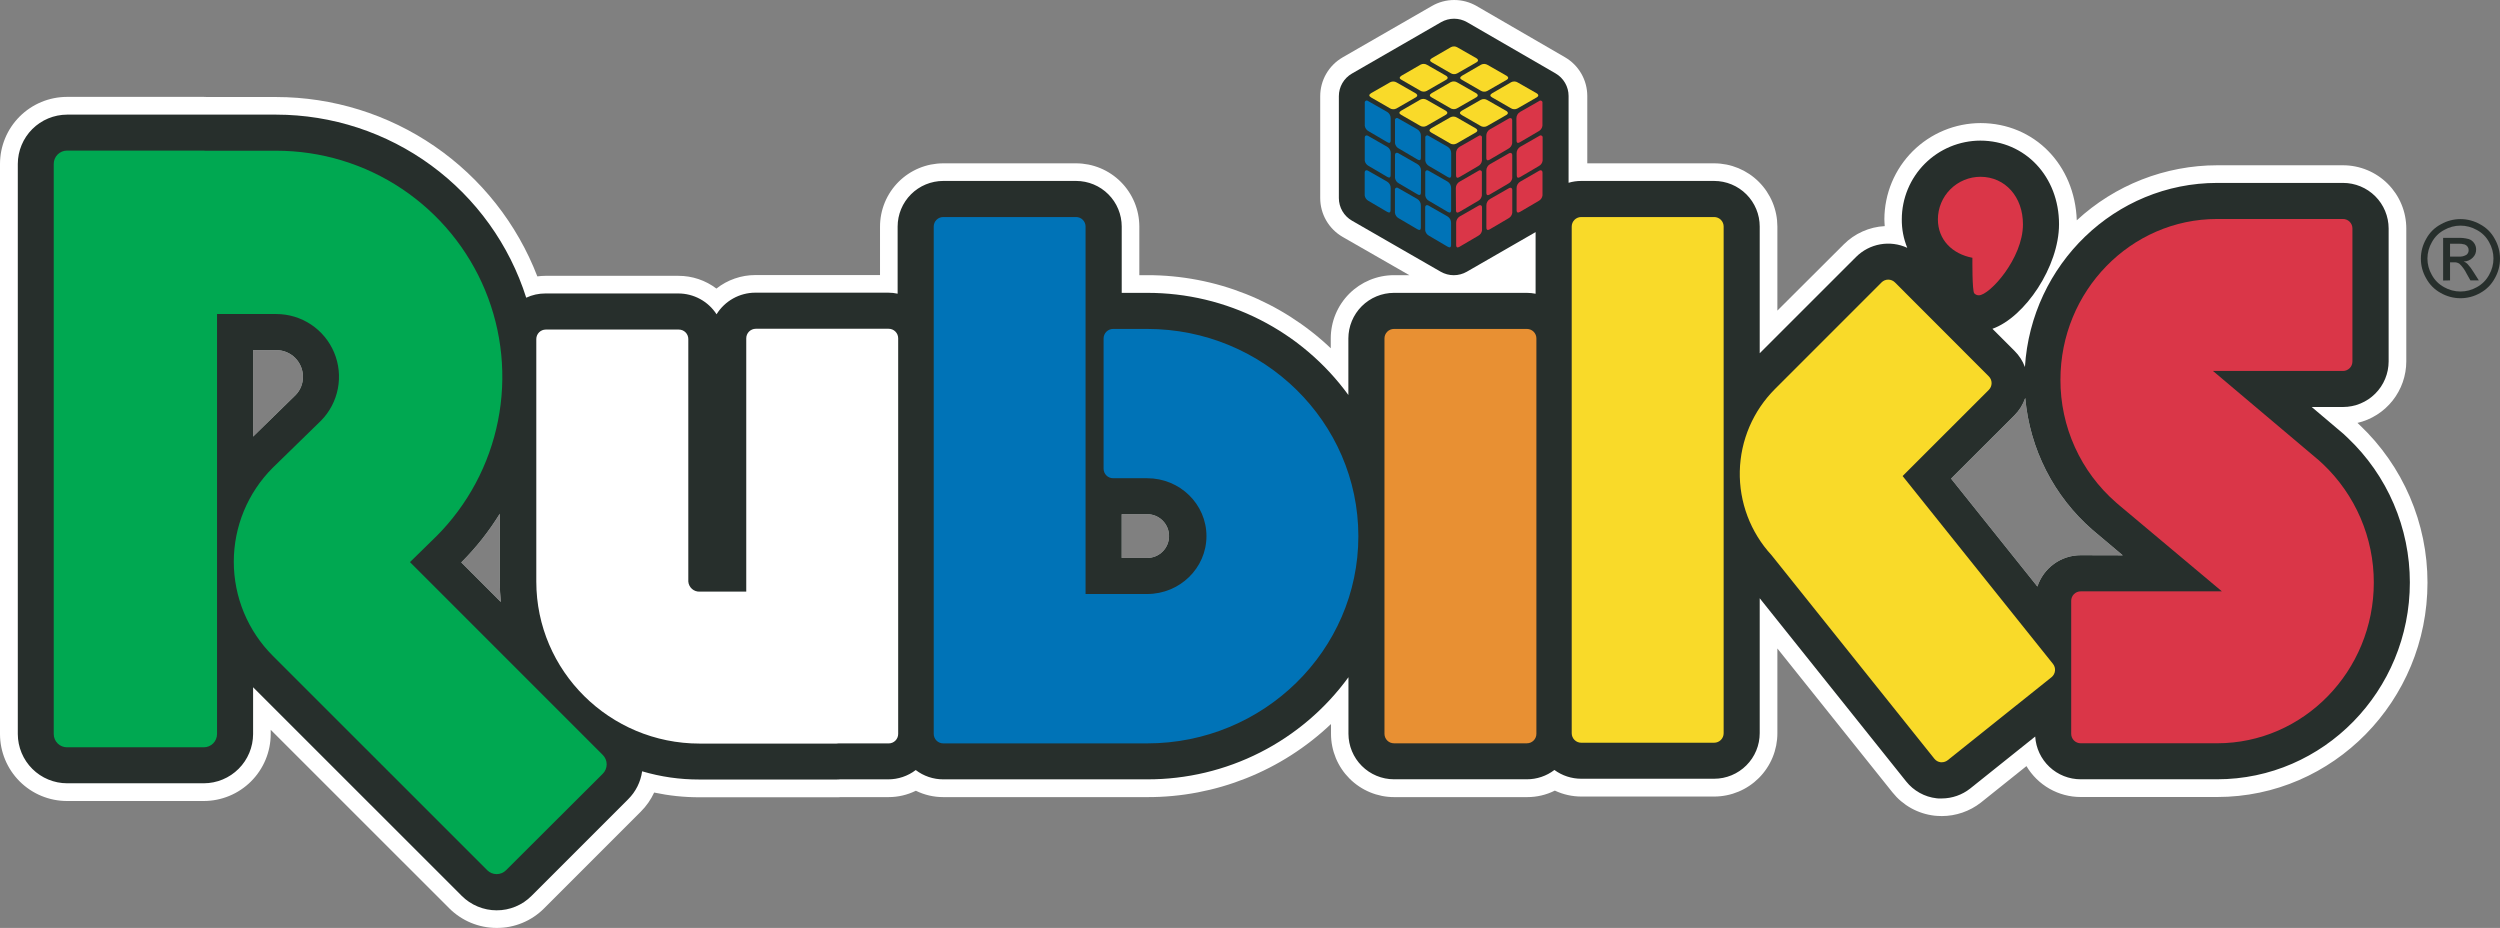 <?xml version="1.0" encoding="UTF-8"?>
<svg xmlns="http://www.w3.org/2000/svg" xmlns:xlink="http://www.w3.org/1999/xlink" width="2658.38pt" height="986.72pt" viewBox="0 0 2658.38 986.72" version="1.1">
<rect x="0" y="0" width="2658.38" height="986.72" fill="#808080" stroke="none"/>
<defs>
<clipPath id="clip1">
  <path d="M 0 0 L 2582 0 L 2582 986.719 L 0 986.719 Z M 0 0 "/>
</clipPath>
<clipPath id="clip2">
  <path d="M 2574 232 L 2658.379 232 L 2658.379 318 L 2574 318 Z M 2574 232 "/>
</clipPath>
</defs>
<g id="surface1">
<g clip-path="url(#clip1)" clip-rule="nonzero">
<path style=" stroke:none;fill-rule:nonzero;fill:rgb(100%,100%,100%);fill-opacity:1;" d="M 2509.309 452.062 L 2506.809 449.703 C 2510.469 448.844 2514.031 447.688 2517.512 446.23 C 2520.969 444.77 2524.289 443.035 2527.469 441.02 C 2530.648 439.008 2533.641 436.738 2536.43 434.227 C 2539.23 431.711 2541.801 428.98 2544.141 426.031 C 2546.48 423.086 2548.559 419.969 2550.371 416.672 C 2552.191 413.379 2553.719 409.957 2554.961 406.406 C 2556.199 402.855 2557.141 399.223 2557.77 395.516 C 2558.41 391.809 2558.73 388.07 2558.738 384.312 L 2558.738 242.91 C 2558.73 240.715 2558.629 238.52 2558.398 236.328 C 2558.18 234.141 2557.859 231.969 2557.43 229.812 C 2557 227.656 2556.461 225.523 2555.82 223.422 C 2555.18 221.316 2554.441 219.25 2553.59 217.219 C 2552.75 215.188 2551.809 213.203 2550.77 211.266 C 2549.73 209.324 2548.602 207.441 2547.379 205.613 C 2546.148 203.785 2544.84 202.023 2543.449 200.32 C 2542.051 198.625 2540.578 196.996 2539.02 195.441 C 2537.469 193.887 2535.84 192.41 2534.141 191.016 C 2532.441 189.621 2530.672 188.312 2528.852 187.09 C 2527.02 185.867 2525.129 184.738 2523.191 183.699 C 2521.25 182.66 2519.27 181.723 2517.238 180.879 C 2515.211 180.035 2513.141 179.297 2511.031 178.656 C 2508.93 178.016 2506.801 177.48 2504.641 177.051 C 2502.488 176.617 2500.309 176.293 2498.121 176.074 C 2495.93 175.855 2493.738 175.746 2491.539 175.742 L 2357.789 175.742 C 2344.059 175.75 2330.449 177.027 2316.961 179.578 C 2303.469 182.129 2290.328 185.906 2277.539 190.914 C 2264.762 195.922 2252.551 202.07 2240.91 209.359 C 2229.281 216.648 2218.422 224.953 2208.34 234.277 C 2206.328 175.191 2163.18 131.023 2106.129 130.879 C 2102.789 130.887 2099.449 131.051 2096.121 131.383 C 2092.789 131.715 2089.48 132.211 2086.199 132.863 C 2082.922 133.52 2079.672 134.336 2076.469 135.309 C 2073.27 136.281 2070.121 137.406 2067.031 138.691 C 2063.941 139.969 2060.922 141.398 2057.961 142.977 C 2055.012 144.555 2052.148 146.27 2049.359 148.129 C 2046.578 149.988 2043.891 151.977 2041.301 154.098 C 2038.711 156.219 2036.23 158.461 2033.859 160.824 C 2031.488 163.191 2029.25 165.664 2027.121 168.246 C 2024.988 170.832 2023 173.512 2021.129 176.293 C 2019.27 179.074 2017.539 181.938 2015.961 184.883 C 2014.379 187.832 2012.941 190.852 2011.648 193.941 C 2010.371 197.027 2009.23 200.176 2008.25 203.375 C 2007.27 206.574 2006.449 209.816 2005.789 213.098 C 2005.121 216.375 2004.621 219.68 2004.281 223.012 C 2003.941 226.34 2003.77 229.68 2003.75 233.023 C 2003.75 235.527 2003.988 237.969 2004.129 240.441 C 1995.91 240.883 1988.039 242.781 1980.52 246.141 C 1973 249.496 1966.328 254.094 1960.52 259.922 L 1889.98 330.285 L 1889.98 240.875 C 1889.969 238.676 1889.859 236.48 1889.648 234.289 C 1889.43 232.102 1889.102 229.93 1888.672 227.77 C 1888.238 225.613 1887.699 223.48 1887.059 221.375 C 1886.422 219.27 1885.68 217.199 1884.84 215.168 C 1883.988 213.137 1883.051 211.148 1882.012 209.211 C 1880.969 207.27 1879.84 205.387 1878.621 203.555 C 1877.398 201.727 1876.09 199.961 1874.691 198.262 C 1873.289 196.562 1871.82 194.934 1870.262 193.379 C 1868.699 191.82 1867.078 190.344 1865.379 188.949 C 1863.672 187.555 1861.91 186.242 1860.078 185.02 C 1858.25 183.801 1856.359 182.668 1854.422 181.629 C 1852.48 180.594 1850.488 179.652 1848.461 178.809 C 1846.43 177.969 1844.359 177.227 1842.262 176.586 C 1840.148 175.945 1838.02 175.41 1835.859 174.98 C 1833.699 174.551 1831.531 174.227 1829.34 174.008 C 1827.148 173.789 1824.949 173.684 1822.75 173.68 L 1687.84 173.68 L 1687.84 102.008 C 1687.828 97.84 1687.289 93.742 1686.211 89.719 C 1685.129 85.691 1683.551 81.875 1681.469 78.262 C 1679.391 74.652 1676.879 71.375 1673.93 68.422 C 1670.988 65.473 1667.719 62.953 1664.109 60.863 L 1570.141 6.402 C 1566.52 4.309 1562.691 2.719 1558.66 1.633 C 1554.621 0.547 1550.512 0.004 1546.34 0.004 C 1542.16 0.004 1538.051 0.547 1534.012 1.633 C 1529.98 2.719 1526.148 4.309 1522.539 6.402 L 1427.66 61.035 C 1424.039 63.129 1420.75 65.656 1417.801 68.613 C 1414.84 71.57 1412.32 74.859 1410.23 78.48 C 1408.129 82.102 1406.551 85.934 1405.469 89.973 C 1404.391 94.012 1403.852 98.121 1403.852 102.301 L 1403.852 210.664 C 1403.852 214.844 1404.398 218.949 1405.48 222.984 C 1406.57 227.02 1408.148 230.848 1410.238 234.465 C 1412.328 238.078 1414.859 241.367 1417.809 244.324 C 1420.762 247.277 1424.051 249.801 1427.66 251.898 L 1498.609 292.602 L 1482.238 292.602 C 1480.039 292.605 1477.84 292.715 1475.66 292.934 C 1473.469 293.148 1471.301 293.473 1469.141 293.902 C 1466.98 294.332 1464.852 294.867 1462.75 295.508 C 1460.641 296.148 1458.57 296.887 1456.539 297.73 C 1454.512 298.574 1452.52 299.516 1450.578 300.551 C 1448.648 301.59 1446.762 302.719 1444.93 303.941 C 1443.109 305.164 1441.34 306.473 1439.641 307.867 C 1437.941 309.262 1436.32 310.738 1434.762 312.293 C 1433.199 313.848 1431.73 315.477 1430.328 317.176 C 1428.941 318.875 1427.629 320.641 1426.41 322.469 C 1425.191 324.297 1424.051 326.18 1423.02 328.117 C 1421.98 330.059 1421.039 332.043 1420.199 334.074 C 1419.352 336.105 1418.609 338.176 1417.969 340.277 C 1417.34 342.383 1416.801 344.516 1416.371 346.672 C 1415.941 348.828 1415.621 351 1415.398 353.191 C 1415.18 355.379 1415.07 357.57 1415.07 359.77 L 1415.07 370.324 C 1402.02 357.934 1387.91 346.895 1372.75 337.191 C 1357.59 327.496 1341.648 319.316 1324.93 312.664 C 1308.211 306.008 1291.012 300.992 1273.328 297.617 C 1255.648 294.246 1237.82 292.57 1219.82 292.602 L 1211.512 292.602 L 1211.512 240.875 C 1211.5 238.676 1211.391 236.48 1211.172 234.293 C 1210.961 232.102 1210.629 229.93 1210.199 227.773 C 1209.77 225.613 1209.23 223.484 1208.59 221.379 C 1207.949 219.273 1207.211 217.207 1206.371 215.176 C 1205.52 213.141 1204.578 211.156 1203.539 209.219 C 1202.512 207.277 1201.379 205.395 1200.148 203.566 C 1198.93 201.734 1197.621 199.973 1196.23 198.273 C 1194.828 196.57 1193.352 194.941 1191.801 193.387 C 1190.238 191.832 1188.621 190.355 1186.91 188.961 C 1185.211 187.562 1183.449 186.254 1181.621 185.031 C 1179.789 183.809 1177.91 182.68 1175.969 181.641 C 1174.031 180.602 1172.039 179.66 1170.012 178.816 C 1167.98 177.977 1165.91 177.234 1163.809 176.594 C 1161.699 175.953 1159.57 175.418 1157.41 174.984 C 1155.25 174.555 1153.078 174.23 1150.891 174.012 C 1148.699 173.793 1146.512 173.684 1144.309 173.68 L 1002.969 173.68 C 1000.77 173.684 998.57 173.789 996.383 174.008 C 994.195 174.227 992.02 174.551 989.863 174.98 C 987.703 175.41 985.574 175.945 983.469 176.586 C 981.363 177.227 979.297 177.969 977.262 178.812 C 975.23 179.652 973.242 180.594 971.305 181.633 C 969.363 182.668 967.48 183.801 965.648 185.023 C 963.82 186.246 962.055 187.555 960.355 188.949 C 958.652 190.348 957.027 191.824 955.469 193.379 C 953.914 194.934 952.438 196.562 951.043 198.262 C 949.645 199.965 948.336 201.73 947.113 203.559 C 945.891 205.387 944.762 207.273 943.723 209.211 C 942.688 211.152 941.742 213.137 940.902 215.172 C 940.059 217.203 939.316 219.273 938.68 221.379 C 938.039 223.48 937.504 225.613 937.074 227.77 C 936.641 229.93 936.316 232.102 936.102 234.289 C 935.883 236.48 935.773 238.676 935.77 240.875 L 935.77 292.484 L 803.152 292.484 C 795.652 292.492 788.359 293.73 781.27 296.191 C 774.184 298.652 767.695 302.203 761.809 306.852 C 755.992 302.441 749.629 299.078 742.711 296.758 C 735.793 294.441 728.688 293.289 721.391 293.301 L 579.902 293.301 C 577.051 293.312 574.211 293.52 571.383 293.91 C 568.703 286.949 565.766 280.102 562.566 273.359 C 559.371 266.617 555.93 260.008 552.234 253.527 C 548.539 247.047 544.609 240.715 540.441 234.523 C 536.273 228.34 531.879 222.32 527.258 216.465 C 522.633 210.609 517.801 204.934 512.75 199.441 C 507.703 193.949 502.457 188.652 497.012 183.555 C 491.562 178.461 485.938 173.57 480.121 168.898 C 474.309 164.223 468.328 159.773 462.184 155.547 C 456.035 151.32 449.738 147.332 443.289 143.578 C 436.844 139.828 430.266 136.324 423.555 133.066 C 416.844 129.809 410.02 126.809 403.082 124.062 C 396.145 121.316 389.117 118.836 381.992 116.617 C 374.871 114.402 367.676 112.457 360.406 110.781 C 353.137 109.105 345.816 107.703 338.441 106.578 C 331.066 105.453 323.66 104.605 316.223 104.035 C 308.785 103.469 301.336 103.18 293.879 103.168 L 220.723 103.168 C 219.5 103.168 218.133 103.023 216.648 103.023 L 71.27 103.023 C 68.934 103.027 66.605 103.145 64.285 103.371 C 61.965 103.602 59.66 103.945 57.371 104.402 C 55.082 104.859 52.824 105.426 50.59 106.105 C 48.359 106.781 46.164 107.566 44.012 108.465 C 41.855 109.355 39.75 110.352 37.691 111.449 C 35.637 112.551 33.637 113.75 31.695 115.047 C 29.758 116.344 27.887 117.73 26.082 119.211 C 24.277 120.691 22.551 122.254 20.902 123.902 C 19.25 125.555 17.684 127.281 16.207 129.082 C 14.723 130.887 13.336 132.754 12.039 134.695 C 10.742 136.637 9.543 138.633 8.441 140.688 C 7.344 142.746 6.344 144.852 5.449 147.008 C 4.555 149.16 3.77 151.355 3.09 153.586 C 2.41 155.816 1.84 158.078 1.387 160.367 C 0.926 162.652 0.582 164.961 0.352 167.281 C 0.121 169.602 0.004 171.93 0 174.262 L 0 780.566 C 0.004 782.895 0.125 785.223 0.355 787.539 C 0.586 789.863 0.93 792.168 1.387 794.453 C 1.848 796.738 2.418 798.992 3.094 801.227 C 3.773 803.453 4.562 805.648 5.457 807.805 C 6.348 809.953 7.348 812.055 8.449 814.113 C 9.547 816.168 10.746 818.164 12.043 820.102 C 13.344 822.039 14.73 823.91 16.211 825.711 C 17.688 827.516 19.254 829.234 20.902 830.883 C 22.551 832.531 24.277 834.094 26.082 835.57 C 27.883 837.051 29.754 838.438 31.691 839.734 C 33.633 841.027 35.629 842.227 37.684 843.324 C 39.738 844.426 41.844 845.422 44 846.312 C 46.152 847.203 48.344 847.992 50.574 848.668 C 52.809 849.344 55.066 849.91 57.352 850.367 C 59.637 850.824 61.941 851.168 64.262 851.398 C 66.582 851.629 68.906 851.742 71.238 851.746 L 216.621 851.746 C 218.953 851.742 221.277 851.629 223.598 851.398 C 225.918 851.168 228.223 850.824 230.508 850.367 C 232.793 849.91 235.051 849.344 237.281 848.668 C 239.512 847.992 241.707 847.203 243.859 846.312 C 246.016 845.422 248.117 844.426 250.176 843.324 C 252.23 842.227 254.227 841.027 256.164 839.734 C 258.105 838.438 259.977 837.051 261.777 835.57 C 263.582 834.094 265.309 832.531 266.957 830.883 C 268.605 829.234 270.172 827.516 271.648 825.711 C 273.129 823.91 274.52 822.039 275.812 820.102 C 277.109 818.164 278.312 816.168 279.41 814.113 C 280.512 812.055 281.512 809.953 282.402 807.805 C 283.297 805.648 284.086 803.453 284.762 801.227 C 285.441 798.992 286.012 796.738 286.473 794.453 C 286.93 792.168 287.273 789.863 287.504 787.539 C 287.734 785.223 287.855 782.895 287.859 780.566 L 287.859 776.031 L 477.523 965.668 C 480.84 968.996 484.445 971.973 488.344 974.586 C 492.246 977.207 496.363 979.418 500.695 981.223 C 505.031 983.027 509.504 984.398 514.109 985.32 C 518.715 986.246 523.363 986.711 528.059 986.719 C 532.758 986.75 537.41 986.316 542.02 985.414 C 546.629 984.516 551.105 983.168 555.445 981.375 C 559.789 979.586 563.91 977.383 567.812 974.766 C 571.711 972.152 575.316 969.18 578.625 965.844 L 681.352 863.113 C 687.312 857.18 692.062 850.395 695.598 842.762 C 711.434 846.113 727.449 847.789 743.645 847.789 L 889.223 847.789 C 890.848 847.789 892.477 847.789 894.074 847.617 L 944.668 847.617 C 954.934 847.609 964.672 845.352 973.891 840.844 C 983.109 845.352 992.852 847.609 1003.109 847.617 L 1144.48 847.617 C 1145.379 847.617 1146.34 847.617 1147.391 847.617 L 1220.078 847.617 C 1238.078 847.645 1255.922 845.973 1273.602 842.594 C 1291.27 839.219 1308.469 834.199 1325.191 827.543 C 1341.922 820.883 1357.859 812.703 1373.012 803.004 C 1388.172 793.305 1402.281 782.258 1415.328 769.863 L 1415.328 780.395 C 1415.328 782.594 1415.441 784.785 1415.66 786.977 C 1415.871 789.164 1416.199 791.34 1416.629 793.496 C 1417.051 795.652 1417.59 797.785 1418.23 799.891 C 1418.871 802 1419.609 804.066 1420.449 806.098 C 1421.289 808.133 1422.23 810.117 1423.27 812.059 C 1424.309 813.996 1425.43 815.887 1426.66 817.715 C 1427.879 819.543 1429.191 821.312 1430.578 823.012 C 1431.98 824.711 1433.461 826.34 1435.012 827.898 C 1436.559 829.457 1438.191 830.93 1439.891 832.324 C 1441.59 833.723 1443.359 835.031 1445.191 836.258 C 1447.012 837.48 1448.898 838.613 1450.84 839.652 C 1452.781 840.691 1454.762 841.629 1456.801 842.473 C 1458.828 843.316 1460.891 844.062 1463 844.703 C 1465.109 845.34 1467.238 845.879 1469.391 846.312 C 1471.551 846.742 1473.719 847.066 1475.91 847.281 C 1478.102 847.504 1480.301 847.613 1482.5 847.617 L 1623.84 847.617 C 1634.219 847.609 1644.051 845.305 1653.352 840.695 C 1662.309 844.891 1671.73 846.992 1681.621 847.008 L 1822.961 847.008 C 1825.16 846.996 1827.352 846.879 1829.539 846.656 C 1831.719 846.434 1833.891 846.102 1836.051 845.664 C 1838.199 845.23 1840.328 844.691 1842.441 844.047 C 1844.539 843.398 1846.602 842.652 1848.629 841.805 C 1850.66 840.957 1852.641 840.016 1854.578 838.973 C 1856.512 837.93 1858.391 836.797 1860.219 835.566 C 1862.039 834.344 1863.801 833.031 1865.5 831.633 C 1867.199 830.23 1868.82 828.754 1870.379 827.195 C 1871.93 825.637 1873.398 824.008 1874.789 822.305 C 1876.18 820.602 1877.48 818.84 1878.699 817.008 C 1879.922 815.176 1881.051 813.289 1882.078 811.352 C 1883.121 809.41 1884.051 807.426 1884.891 805.391 C 1885.73 803.359 1886.469 801.289 1887.102 799.184 C 1887.738 797.078 1888.27 794.949 1888.699 792.789 C 1889.121 790.637 1889.441 788.461 1889.66 786.273 C 1889.871 784.09 1889.98 781.895 1889.98 779.691 L 1889.98 689.559 L 2012.328 842.527 C 2015.07 845.969 2018.109 849.109 2021.461 851.949 C 2024.82 854.785 2028.422 857.273 2032.262 859.406 C 2036.109 861.535 2040.121 863.27 2044.309 864.605 C 2048.488 865.945 2052.77 866.863 2057.141 867.359 C 2058.102 867.359 2059.09 867.566 2060.051 867.59 C 2061.629 867.711 2063.238 867.766 2064.84 867.766 C 2072.352 867.75 2079.648 866.52 2086.75 864.074 C 2093.84 861.629 2100.359 858.102 2106.281 853.488 L 2106.828 853.055 L 2154.828 814.645 C 2157.809 819.648 2161.371 824.184 2165.52 828.262 C 2169.672 832.336 2174.27 835.812 2179.32 838.695 C 2184.379 841.574 2189.711 843.762 2195.34 845.254 C 2200.961 846.746 2206.68 847.496 2212.5 847.496 L 2357.609 847.496 C 2480.93 847.496 2581.27 745.238 2581.27 619.48 C 2581.27 611.668 2580.879 603.879 2580.09 596.102 C 2579.301 588.328 2578.121 580.617 2576.551 572.969 C 2574.969 565.316 2573.012 557.762 2570.672 550.309 C 2568.328 542.855 2565.621 535.539 2562.531 528.359 C 2559.441 521.18 2556 514.18 2552.211 507.352 C 2548.41 500.523 2544.281 493.902 2539.809 487.5 C 2535.34 481.09 2530.551 474.926 2525.461 469.004 C 2520.359 463.082 2514.98 457.434 2509.309 452.062 Z M 314.551 419.871 L 269.133 464.242 L 269.133 372.301 L 293.879 372.301 C 295.734 372.305 297.57 372.484 299.395 372.852 C 301.215 373.215 302.98 373.754 304.695 374.465 C 306.41 375.176 308.039 376.047 309.582 377.082 C 311.125 378.113 312.551 379.285 313.863 380.602 C 315.176 381.91 316.348 383.344 317.379 384.887 C 318.406 386.43 319.277 388.059 319.988 389.773 C 320.699 391.488 321.234 393.258 321.598 395.078 C 321.961 396.898 322.141 398.738 322.141 400.594 C 322.172 404.18 321.531 407.637 320.219 410.969 C 318.906 414.305 317.016 417.273 314.551 419.871 Z M 490.492 598.023 L 490.957 597.59 C 506.457 582.055 519.957 564.949 531.461 546.27 L 531.461 618.348 C 531.461 625.625 531.832 632.887 532.566 640.129 Z M 1219.852 593.285 L 1192.781 593.285 L 1192.781 546.762 L 1219.852 546.762 C 1221.379 546.762 1222.891 546.91 1224.391 547.207 C 1225.879 547.508 1227.34 547.945 1228.75 548.531 C 1230.16 549.117 1231.5 549.832 1232.77 550.684 C 1234.039 551.527 1235.219 552.496 1236.301 553.574 C 1237.379 554.656 1238.34 555.828 1239.191 557.102 C 1240.039 558.371 1240.75 559.711 1241.34 561.121 C 1241.922 562.531 1242.371 563.984 1242.66 565.484 C 1242.961 566.98 1243.109 568.492 1243.109 570.023 C 1243.109 571.551 1242.961 573.062 1242.66 574.562 C 1242.371 576.059 1241.922 577.512 1241.34 578.926 C 1240.75 580.336 1240.039 581.676 1239.191 582.945 C 1238.34 584.215 1237.379 585.391 1236.301 586.473 C 1235.219 587.551 1234.039 588.516 1232.77 589.363 C 1231.5 590.215 1230.16 590.93 1228.75 591.512 C 1227.34 592.098 1225.879 592.539 1224.391 592.836 C 1222.891 593.137 1221.379 593.285 1219.852 593.285 Z M 2212.469 590.375 C 2209.93 590.379 2207.422 590.582 2204.91 590.977 C 2202.41 591.375 2199.949 591.969 2197.539 592.746 C 2195.129 593.531 2192.801 594.496 2190.539 595.645 C 2188.289 596.793 2186.129 598.113 2184.078 599.602 C 2182.031 601.086 2180.102 602.723 2178.309 604.512 C 2176.512 606.301 2174.871 608.215 2173.371 610.258 C 2171.879 612.309 2170.551 614.453 2169.391 616.707 C 2168.23 618.961 2167.262 621.293 2166.469 623.695 L 2074.672 508.934 L 2142.07 441.648 C 2147.32 436.379 2151.148 430.223 2153.559 423.188 C 2154.738 436.617 2157.191 449.816 2160.922 462.777 C 2164.641 475.738 2169.559 488.227 2175.68 500.238 C 2181.809 512.254 2189.02 523.574 2197.32 534.203 C 2205.621 544.828 2214.852 554.566 2225.031 563.422 L 2257.191 590.492 L 2212.469 590.375 "/>
</g>
<path style=" stroke:none;fill-rule:nonzero;fill:rgb(15.3%,18.399%,17.299%);fill-opacity:1;" d="M 2496.539 465.695 L 2492.102 461.508 L 2458.16 432.781 L 2491.48 432.781 C 2494.66 432.777 2497.809 432.465 2500.93 431.84 C 2504.051 431.219 2507.078 430.297 2510.02 429.078 C 2512.961 427.859 2515.738 426.367 2518.391 424.602 C 2521.031 422.832 2523.48 420.824 2525.73 418.578 C 2527.98 416.328 2529.988 413.887 2531.762 411.238 C 2533.531 408.598 2535.02 405.809 2536.238 402.871 C 2537.461 399.934 2538.379 396.906 2539.012 393.789 C 2539.629 390.668 2539.949 387.52 2539.961 384.34 L 2539.961 242.91 C 2539.949 239.73 2539.629 236.582 2539.012 233.465 C 2538.379 230.348 2537.461 227.32 2536.238 224.387 C 2535.02 221.445 2533.531 218.66 2531.762 216.02 C 2529.988 213.375 2527.98 210.93 2525.73 208.684 C 2523.48 206.438 2521.031 204.43 2518.391 202.664 C 2515.738 200.898 2512.949 199.406 2510.012 198.191 C 2507.078 196.977 2504.051 196.055 2500.93 195.434 C 2497.809 194.812 2494.66 194.5 2491.48 194.5 L 2357.73 194.5 C 2249.129 194.5 2160.012 281.148 2153.211 390.273 C 2150.781 383.746 2147.102 378.027 2142.16 373.117 L 2118.66 349.621 C 2153.27 337.266 2189.469 283.355 2189.469 238.406 C 2189.469 187.871 2153.531 149.633 2105.809 149.52 C 2103.078 149.523 2100.352 149.664 2097.629 149.938 C 2094.91 150.211 2092.211 150.617 2089.531 151.156 C 2086.852 151.695 2084.199 152.363 2081.59 153.16 C 2078.969 153.957 2076.398 154.883 2073.879 155.93 C 2071.352 156.98 2068.879 158.148 2066.48 159.441 C 2064.059 160.73 2061.719 162.137 2059.449 163.66 C 2057.18 165.18 2054.98 166.809 2052.871 168.543 C 2050.762 170.273 2048.738 172.109 2046.801 174.043 C 2044.871 175.977 2043.031 178 2041.301 180.113 C 2039.559 182.227 2037.941 184.418 2036.422 186.691 C 2034.898 188.965 2033.488 191.305 2032.199 193.715 C 2030.91 196.125 2029.738 198.594 2028.691 201.117 C 2027.641 203.645 2026.719 206.215 2025.922 208.828 C 2025.121 211.441 2024.449 214.09 2023.922 216.773 C 2023.379 219.449 2022.969 222.152 2022.691 224.871 C 2022.422 227.594 2022.281 230.32 2022.281 233.055 C 2022.172 243.602 2024.109 253.758 2028.09 263.527 C 2025.859 262.492 2023.551 261.637 2021.191 260.949 C 2018.828 260.27 2016.422 259.773 2013.98 259.457 C 2011.539 259.145 2009.078 259.016 2006.621 259.078 C 2004.16 259.141 2001.719 259.387 1999.289 259.82 C 1996.871 260.254 1994.488 260.871 1992.16 261.668 C 1989.828 262.469 1987.578 263.438 1985.398 264.578 C 1983.211 265.723 1981.129 267.023 1979.148 268.488 C 1977.172 269.945 1975.309 271.551 1973.57 273.297 L 1871.191 375.645 L 1871.191 240.875 C 1871.191 237.691 1870.879 234.543 1870.262 231.422 C 1869.641 228.301 1868.711 225.27 1867.5 222.332 C 1866.281 219.391 1864.781 216.602 1863.02 213.953 C 1861.25 211.309 1859.238 208.859 1856.988 206.609 C 1854.738 204.359 1852.289 202.352 1849.641 200.586 C 1847 198.816 1844.211 197.32 1841.27 196.102 C 1838.328 194.883 1835.301 193.965 1832.18 193.344 C 1829.059 192.719 1825.91 192.406 1822.719 192.406 L 1681.379 192.406 C 1676.809 192.41 1672.328 193.062 1667.949 194.355 L 1667.949 102.008 C 1667.949 99.582 1667.629 97.199 1667 94.859 C 1666.371 92.52 1665.449 90.297 1664.238 88.195 C 1663.031 86.098 1661.559 84.191 1659.852 82.473 C 1658.141 80.758 1656.23 79.293 1654.141 78.074 L 1560.051 23.617 C 1557.941 22.398 1555.711 21.477 1553.359 20.844 C 1551 20.215 1548.609 19.898 1546.18 19.898 C 1543.738 19.898 1541.352 20.215 1539 20.844 C 1536.648 21.477 1534.422 22.398 1532.309 23.617 L 1437.551 78.25 C 1435.441 79.465 1433.52 80.934 1431.801 82.648 C 1430.078 84.367 1428.609 86.281 1427.398 88.387 C 1426.18 90.492 1425.262 92.719 1424.621 95.066 C 1424 97.418 1423.68 99.809 1423.68 102.238 L 1423.68 210.637 C 1423.68 213.07 1424 215.461 1424.629 217.812 C 1425.27 220.16 1426.191 222.387 1427.41 224.492 C 1428.629 226.598 1430.109 228.508 1431.828 230.227 C 1433.551 231.941 1435.469 233.41 1437.578 234.625 L 1532.039 288.969 C 1534.148 290.168 1536.371 291.082 1538.711 291.699 C 1541.051 292.324 1543.43 292.637 1545.859 292.637 C 1548.281 292.637 1550.66 292.324 1553 291.699 C 1555.34 291.082 1557.57 290.168 1559.672 288.969 L 1632.879 246.809 L 1632.879 312.348 C 1629.809 311.738 1626.711 311.43 1623.578 311.414 L 1482.27 311.414 C 1479.09 311.418 1475.941 311.734 1472.82 312.355 C 1469.699 312.98 1466.672 313.898 1463.73 315.117 C 1460.789 316.336 1458 317.828 1455.359 319.598 C 1452.719 321.363 1450.27 323.371 1448.02 325.617 C 1445.77 327.867 1443.762 330.316 1441.988 332.957 C 1440.219 335.602 1438.73 338.391 1437.512 341.328 C 1436.289 344.266 1435.371 347.289 1434.738 350.41 C 1434.121 353.527 1433.801 356.68 1433.789 359.855 L 1433.789 420.016 C 1427.68 411.617 1421.09 403.605 1414.031 395.984 C 1406.969 388.363 1399.48 381.184 1391.57 374.445 C 1383.672 367.711 1375.391 361.461 1366.738 355.699 C 1358.09 349.941 1349.141 344.707 1339.871 340.004 C 1330.609 335.305 1321.102 331.16 1311.34 327.582 C 1301.59 324.004 1291.66 321.008 1281.559 318.602 C 1271.449 316.191 1261.23 314.391 1250.91 313.188 C 1240.59 311.984 1230.238 311.395 1219.852 311.414 L 1192.781 311.414 L 1192.781 240.875 C 1192.781 237.695 1192.461 234.543 1191.84 231.426 C 1191.219 228.305 1190.301 225.277 1189.078 222.34 C 1187.871 219.398 1186.379 216.609 1184.609 213.965 C 1182.84 211.316 1180.828 208.871 1178.578 206.621 C 1176.34 204.371 1173.891 202.363 1171.25 200.594 C 1168.602 198.824 1165.809 197.328 1162.871 196.109 C 1159.93 194.895 1156.91 193.969 1153.789 193.348 C 1150.672 192.723 1147.52 192.406 1144.34 192.406 L 1002.969 192.406 C 999.785 192.406 996.637 192.723 993.516 193.348 C 990.395 193.969 987.367 194.895 984.426 196.109 C 981.488 197.328 978.695 198.824 976.051 200.594 C 973.406 202.359 970.961 204.367 968.711 206.617 C 966.461 208.867 964.449 211.316 962.684 213.961 C 960.914 216.605 959.422 219.398 958.203 222.336 C 956.984 225.273 956.062 228.305 955.438 231.426 C 954.812 234.543 954.5 237.691 954.496 240.875 L 954.496 312.289 C 951.211 311.57 947.887 311.215 944.523 311.215 L 803.152 311.215 C 799.027 311.219 794.969 311.742 790.973 312.785 C 786.98 313.824 783.184 315.352 779.578 317.363 C 775.977 319.371 772.68 321.801 769.691 324.648 C 766.707 327.496 764.129 330.676 761.949 334.184 C 759.754 330.785 757.172 327.711 754.203 324.961 C 751.234 322.207 747.973 319.863 744.418 317.934 C 740.863 316 737.121 314.535 733.199 313.543 C 729.277 312.547 725.289 312.051 721.246 312.059 L 579.902 312.059 C 572.785 312.051 566.004 313.559 559.551 316.562 C 557.328 309.562 554.836 302.664 552.066 295.859 C 549.301 289.059 546.27 282.379 542.977 275.816 C 539.684 269.254 536.137 262.828 532.336 256.547 C 528.535 250.262 524.492 244.141 520.207 238.18 C 515.926 232.215 511.41 226.43 506.672 220.82 C 501.93 215.215 496.977 209.801 491.809 204.582 C 486.641 199.367 481.273 194.363 475.715 189.566 C 470.148 184.777 464.406 180.211 458.484 175.871 C 452.562 171.527 446.477 167.43 440.23 163.57 C 433.98 159.711 427.594 156.102 421.062 152.746 C 414.531 149.391 407.879 146.301 401.102 143.469 C 394.328 140.637 387.453 138.074 380.477 135.789 C 373.496 133.504 366.441 131.492 359.305 129.762 C 352.168 128.027 344.977 126.582 337.727 125.418 C 330.477 124.258 323.188 123.383 315.871 122.793 C 308.551 122.203 301.223 121.902 293.879 121.895 L 71.27 121.895 C 67.836 121.906 64.434 122.254 61.07 122.934 C 57.707 123.613 54.438 124.613 51.27 125.934 C 48.102 127.254 45.09 128.867 42.238 130.777 C 39.387 132.688 36.746 134.855 34.316 137.281 C 31.891 139.711 29.719 142.352 27.812 145.203 C 25.902 148.055 24.285 151.066 22.969 154.234 C 21.648 157.406 20.648 160.672 19.969 164.035 C 19.289 167.402 18.941 170.801 18.93 174.23 L 18.93 780.566 C 18.941 784.004 19.285 787.41 19.969 790.785 C 20.648 794.152 21.652 797.426 22.973 800.602 C 24.297 803.777 25.918 806.793 27.836 809.648 C 29.75 812.504 31.926 815.148 34.359 817.574 C 36.797 820.004 39.445 822.176 42.305 824.078 C 45.168 825.988 48.188 827.602 51.367 828.914 C 54.543 830.23 57.82 831.223 61.195 831.895 C 64.566 832.566 67.973 832.902 71.414 832.902 L 216.797 832.902 C 220.23 832.891 223.625 832.547 226.992 831.863 C 230.355 831.184 233.625 830.188 236.793 828.863 C 239.961 827.547 242.973 825.934 245.824 824.02 C 248.68 822.109 251.316 819.941 253.742 817.516 C 256.172 815.086 258.34 812.445 260.25 809.594 C 262.16 806.742 263.773 803.73 265.098 800.562 C 266.414 797.395 267.414 794.129 268.094 790.766 C 268.773 787.398 269.117 783.996 269.133 780.566 L 269.133 730.785 L 490.871 952.496 C 495.801 957.445 501.488 961.266 507.938 963.945 C 514.387 966.633 521.105 967.98 528.09 967.992 C 535.059 968.016 541.758 966.691 548.195 964.023 C 554.637 961.359 560.309 957.555 565.223 952.609 L 667.977 849.855 C 672.008 845.852 675.289 841.312 677.828 836.23 C 680.367 831.148 682.023 825.797 682.805 820.168 C 702.617 826.027 722.855 828.934 743.516 828.895 L 889.074 828.895 C 890.441 828.895 891.98 828.895 893.23 828.719 L 944.523 828.719 C 949.805 828.719 954.945 827.871 959.949 826.18 C 964.949 824.484 969.551 822.039 973.746 818.832 C 977.938 822.039 982.539 824.492 987.543 826.184 C 992.547 827.879 997.688 828.723 1002.969 828.719 L 1219.941 828.719 C 1230.328 828.738 1240.68 828.148 1251 826.945 C 1261.32 825.742 1271.539 823.941 1281.641 821.531 C 1291.75 819.125 1301.68 816.133 1311.43 812.551 C 1321.191 808.973 1330.699 804.828 1339.961 800.125 C 1349.23 795.426 1358.18 790.191 1366.828 784.43 C 1375.48 778.672 1383.75 772.422 1391.66 765.688 C 1399.57 758.945 1407.059 751.77 1414.121 744.145 C 1421.18 736.527 1427.77 728.516 1433.879 720.117 L 1433.879 780.246 C 1433.891 783.422 1434.199 786.566 1434.828 789.684 C 1435.449 792.793 1436.371 795.82 1437.59 798.754 C 1438.801 801.684 1440.301 804.473 1442.059 807.113 C 1443.828 809.754 1445.828 812.195 1448.078 814.441 C 1450.32 816.688 1452.77 818.695 1455.398 820.465 C 1458.039 822.23 1460.828 823.723 1463.762 824.941 C 1466.691 826.16 1469.719 827.082 1472.828 827.711 C 1475.941 828.332 1479.09 828.652 1482.27 828.656 L 1623.609 828.656 C 1628.898 828.656 1634.051 827.812 1639.059 826.113 C 1644.078 824.418 1648.68 821.957 1652.891 818.742 C 1657.02 821.773 1661.52 824.086 1666.391 825.68 C 1671.262 827.273 1676.262 828.074 1681.379 828.074 L 1822.719 828.074 C 1825.91 828.074 1829.059 827.766 1832.18 827.145 C 1835.301 826.516 1838.328 825.598 1841.27 824.379 C 1844.211 823.16 1847 821.668 1849.641 819.898 C 1852.289 818.133 1854.738 816.121 1856.988 813.871 C 1859.238 811.621 1861.25 809.176 1863.02 806.527 C 1864.781 803.883 1866.281 801.09 1867.5 798.152 C 1868.711 795.211 1869.641 792.18 1870.262 789.059 C 1870.879 785.941 1871.191 782.785 1871.191 779.605 L 1871.191 636.145 L 2026.93 830.957 C 2030.922 835.965 2035.719 840.016 2041.32 843.117 C 2046.922 846.223 2052.898 848.137 2059.262 848.863 L 2061.211 849.039 C 2062.43 849.039 2063.621 849.039 2064.809 849.039 C 2070.309 849.016 2075.648 848.09 2080.84 846.273 C 2086.02 844.453 2090.77 841.84 2095.078 838.426 L 2164.141 783.184 C 2164.328 786.23 2164.801 789.234 2165.559 792.191 C 2166.309 795.152 2167.34 798.016 2168.641 800.781 C 2169.941 803.547 2171.48 806.164 2173.281 808.641 C 2175.07 811.109 2177.078 813.395 2179.301 815.484 C 2181.531 817.582 2183.922 819.445 2186.5 821.086 C 2189.078 822.727 2191.789 824.109 2194.629 825.238 C 2197.461 826.363 2200.379 827.215 2203.391 827.789 C 2206.379 828.367 2209.41 828.652 2212.469 828.656 L 2357.59 828.656 C 2470.578 828.656 2562.52 734.77 2562.52 619.309 C 2562.52 604.938 2561.07 590.715 2558.18 576.637 C 2555.281 562.562 2551 548.922 2545.328 535.715 C 2539.66 522.512 2532.711 510.016 2524.5 498.223 C 2516.281 486.434 2506.961 475.59 2496.539 465.695 Z M 314.551 419.871 L 269.133 464.242 L 269.133 372.301 L 293.879 372.301 C 295.734 372.305 297.57 372.484 299.395 372.852 C 301.215 373.215 302.98 373.754 304.695 374.465 C 306.41 375.176 308.039 376.047 309.582 377.082 C 311.125 378.113 312.551 379.285 313.863 380.602 C 315.176 381.91 316.348 383.344 317.379 384.887 C 318.406 386.43 319.277 388.059 319.988 389.773 C 320.699 391.488 321.234 393.258 321.598 395.078 C 321.961 396.898 322.141 398.738 322.141 400.594 C 322.172 404.18 321.531 407.637 320.219 410.969 C 318.906 414.305 317.016 417.273 314.551 419.871 Z M 490.492 598.023 L 490.957 597.59 C 506.457 582.055 519.957 564.949 531.461 546.27 L 531.461 618.348 C 531.461 625.625 531.832 632.887 532.566 640.129 Z M 1219.852 593.285 L 1192.781 593.285 L 1192.781 546.762 L 1219.852 546.762 C 1221.379 546.762 1222.891 546.91 1224.391 547.207 C 1225.879 547.508 1227.34 547.945 1228.75 548.531 C 1230.16 549.117 1231.5 549.832 1232.77 550.684 C 1234.039 551.527 1235.219 552.496 1236.301 553.574 C 1237.379 554.656 1238.34 555.828 1239.191 557.102 C 1240.039 558.371 1240.75 559.711 1241.34 561.121 C 1241.922 562.531 1242.371 563.984 1242.66 565.484 C 1242.961 566.98 1243.109 568.492 1243.109 570.023 C 1243.109 571.551 1242.961 573.062 1242.66 574.562 C 1242.371 576.059 1241.922 577.512 1241.34 578.926 C 1240.75 580.336 1240.039 581.676 1239.191 582.945 C 1238.34 584.215 1237.379 585.391 1236.301 586.473 C 1235.219 587.551 1234.039 588.516 1232.77 589.363 C 1231.5 590.215 1230.16 590.93 1228.75 591.512 C 1227.34 592.098 1225.879 592.539 1224.391 592.836 C 1222.891 593.137 1221.379 593.285 1219.852 593.285 Z M 2212.469 590.375 C 2209.93 590.379 2207.422 590.582 2204.91 590.977 C 2202.41 591.375 2199.949 591.969 2197.539 592.746 C 2195.129 593.531 2192.801 594.496 2190.539 595.645 C 2188.289 596.793 2186.129 598.113 2184.078 599.602 C 2182.031 601.086 2180.102 602.723 2178.309 604.512 C 2176.512 606.301 2174.871 608.215 2173.371 610.258 C 2171.879 612.309 2170.551 614.453 2169.391 616.707 C 2168.23 618.961 2167.262 621.293 2166.469 623.695 L 2074.672 508.934 L 2142.07 441.648 C 2147.32 436.379 2151.148 430.223 2153.559 423.188 C 2154.738 436.617 2157.191 449.816 2160.922 462.777 C 2164.641 475.738 2169.559 488.227 2175.68 500.238 C 2181.809 512.254 2189.02 523.574 2197.32 534.203 C 2205.621 544.828 2214.852 554.566 2225.031 563.422 L 2257.191 590.492 L 2212.469 590.375 "/>
<g clip-path="url(#clip2)" clip-rule="nonzero">
<path style=" stroke:none;fill-rule:nonzero;fill:rgb(15.3%,18.399%,17.299%);fill-opacity:1;" d="M 2616.34 232.969 C 2623.711 233.008 2630.602 234.82 2637.039 238.406 C 2643.852 242.004 2649.09 247.191 2652.77 253.961 C 2656.5 260.492 2658.371 267.523 2658.379 275.039 C 2658.379 282.5 2656.531 289.469 2652.828 295.945 C 2649.191 302.676 2644.012 307.879 2637.301 311.562 C 2634.109 313.383 2630.738 314.762 2627.191 315.703 C 2623.641 316.645 2620.031 317.117 2616.352 317.117 C 2612.68 317.117 2609.07 316.645 2605.52 315.703 C 2601.969 314.762 2598.602 313.383 2595.398 311.562 C 2588.691 307.875 2583.512 302.668 2579.852 295.945 C 2576.121 289.477 2574.25 282.508 2574.238 275.039 C 2574.262 267.512 2576.148 260.484 2579.91 253.961 C 2583.602 247.195 2588.852 242.012 2595.672 238.406 C 2602.09 234.824 2608.98 233.012 2616.34 232.969 Z M 2616.34 239.918 C 2610.199 239.949 2604.449 241.473 2599.102 244.48 C 2593.449 247.512 2589.078 251.836 2585.98 257.449 C 2582.859 262.844 2581.27 268.66 2581.211 274.898 C 2581.219 281.129 2582.781 286.945 2585.898 292.34 C 2588.969 297.93 2593.309 302.262 2598.891 305.34 C 2601.551 306.859 2604.359 308.016 2607.309 308.801 C 2610.27 309.59 2613.281 309.98 2616.34 309.98 C 2619.398 309.98 2622.41 309.59 2625.359 308.801 C 2628.32 308.016 2631.129 306.859 2633.781 305.34 C 2639.371 302.266 2643.691 297.934 2646.75 292.34 C 2648.289 289.691 2649.449 286.883 2650.238 283.926 C 2651.031 280.969 2651.43 277.957 2651.43 274.898 C 2651.43 271.832 2651.031 268.824 2650.238 265.863 C 2649.449 262.906 2648.289 260.102 2646.75 257.449 C 2643.68 251.812 2639.309 247.488 2633.641 244.48 C 2628.27 241.465 2622.5 239.945 2616.34 239.918 Z M 2597.898 298.305 L 2597.898 252.941 L 2613.461 252.941 C 2617.398 252.758 2621.281 253.172 2625.09 254.191 C 2627.539 254.98 2629.48 256.445 2630.91 258.582 C 2632.289 260.574 2632.988 262.785 2633 265.211 C 2633.039 268.617 2631.859 271.523 2629.449 273.938 C 2626.789 276.621 2623.578 277.996 2619.801 278.066 C 2621.219 278.621 2622.488 279.418 2623.609 280.449 C 2626.172 283.203 2628.398 286.199 2630.328 289.434 L 2635.852 298.156 L 2626.922 298.156 L 2622.91 291.031 C 2620.988 287.055 2618.449 283.539 2615.262 280.477 C 2613.5 279.305 2611.559 278.789 2609.449 278.938 L 2605.262 278.938 L 2605.262 298.156 Z M 2605.262 272.832 L 2613.98 272.832 C 2617.102 273.148 2620 272.523 2622.711 270.941 C 2624.309 269.648 2625.09 267.969 2625.031 265.91 C 2625.051 264.586 2624.672 263.387 2623.898 262.305 C 2623.121 261.199 2622.09 260.414 2620.82 259.949 C 2618.422 259.289 2615.98 259.027 2613.488 259.164 L 2605.262 259.164 L 2605.262 272.832 "/>
</g>
<path style=" stroke:none;fill-rule:nonzero;fill:rgb(0%,65.9%,31.799%);fill-opacity:1;" d="M 640.875 802.691 L 435.945 597.73 L 463.133 571.098 L 463.828 570.461 C 468 566.285 472.012 561.965 475.863 557.496 C 479.715 553.027 483.395 548.422 486.91 543.684 C 490.422 538.941 493.758 534.078 496.91 529.094 C 500.066 524.109 503.031 519.02 505.812 513.812 C 508.594 508.609 511.176 503.309 513.562 497.918 C 515.953 492.523 518.141 487.047 520.129 481.492 C 522.113 475.938 523.895 470.316 525.465 464.629 C 527.035 458.941 528.395 453.203 529.547 447.422 C 530.695 441.633 531.629 435.812 532.352 429.957 C 533.074 424.102 533.578 418.227 533.863 412.336 C 534.152 406.445 534.227 400.547 534.078 394.652 C 533.934 388.754 533.57 382.867 532.988 376.996 C 532.41 371.125 531.617 365.285 530.609 359.473 C 529.598 353.656 528.379 347.895 526.941 342.168 C 525.508 336.445 523.867 330.785 522.012 325.184 C 520.16 319.578 518.105 314.059 515.852 308.605 C 513.59 303.152 511.133 297.793 508.48 292.523 C 505.824 287.254 502.98 282.086 499.945 277.027 C 496.91 271.965 493.691 267.023 490.293 262.199 C 486.895 257.375 483.324 252.684 479.578 248.121 C 475.836 243.562 471.93 239.145 467.859 234.871 C 463.789 230.598 459.57 226.48 455.195 222.52 C 450.824 218.559 446.312 214.762 441.66 211.133 C 437.012 207.5 432.23 204.047 427.324 200.77 C 422.418 197.492 417.398 194.398 412.266 191.488 C 407.129 188.582 401.895 185.867 396.562 183.344 C 391.23 180.82 385.812 178.496 380.309 176.375 C 374.801 174.254 369.227 172.336 363.578 170.621 C 357.934 168.91 352.23 167.406 346.477 166.113 C 340.719 164.82 334.926 163.742 329.09 162.879 C 323.254 162.012 317.391 161.359 311.512 160.926 C 305.625 160.492 299.734 160.273 293.836 160.273 L 218.074 160.273 C 217.609 160.273 217.113 160.133 216.648 160.133 L 71.27 160.133 C 70.34 160.133 69.418 160.223 68.512 160.402 C 67.602 160.582 66.719 160.852 65.859 161.207 C 65 161.562 64.188 161.996 63.418 162.512 C 62.645 163.027 61.93 163.613 61.277 164.27 C 60.617 164.926 60.031 165.641 59.52 166.41 C 59.004 167.184 58.566 167.996 58.211 168.855 C 57.855 169.711 57.59 170.594 57.406 171.504 C 57.227 172.414 57.137 173.336 57.137 174.262 L 57.137 780.566 C 57.137 781.488 57.23 782.41 57.41 783.316 C 57.594 784.223 57.863 785.105 58.219 785.961 C 58.578 786.812 59.012 787.629 59.527 788.395 C 60.043 789.164 60.633 789.879 61.285 790.527 C 61.941 791.184 62.656 791.766 63.426 792.277 C 64.199 792.789 65.012 793.227 65.867 793.574 C 66.723 793.93 67.605 794.195 68.516 794.371 C 69.422 794.551 70.344 794.641 71.27 794.641 L 216.648 794.641 C 217.574 794.641 218.492 794.551 219.402 794.371 C 220.309 794.195 221.191 793.93 222.051 793.574 C 222.906 793.227 223.719 792.789 224.488 792.277 C 225.262 791.766 225.973 791.184 226.629 790.527 C 227.285 789.879 227.871 789.164 228.391 788.395 C 228.906 787.629 229.34 786.812 229.695 785.961 C 230.055 785.105 230.32 784.223 230.504 783.316 C 230.688 782.41 230.777 781.488 230.781 780.566 L 230.781 333.922 L 293.879 333.922 C 297.141 333.926 300.391 334.168 303.617 334.648 C 306.848 335.129 310.023 335.844 313.148 336.789 C 316.273 337.738 319.312 338.906 322.266 340.301 C 325.215 341.695 328.051 343.297 330.766 345.105 C 333.484 346.918 336.055 348.914 338.477 351.105 C 340.898 353.289 343.152 355.645 345.23 358.164 C 347.309 360.684 349.188 363.34 350.875 366.133 C 352.562 368.93 354.035 371.832 355.301 374.844 C 356.559 377.855 357.594 380.941 358.402 384.105 C 359.207 387.27 359.781 390.473 360.117 393.723 C 360.453 396.969 360.551 400.223 360.41 403.484 C 360.27 406.746 359.891 409.98 359.273 413.188 C 358.656 416.395 357.809 419.535 356.73 422.617 C 355.652 425.699 354.355 428.684 352.836 431.574 C 351.32 434.465 349.602 437.23 347.676 439.871 C 345.754 442.508 343.648 444.992 341.359 447.32 L 290.68 496.75 L 290.012 497.391 C 286.738 500.66 283.629 504.09 280.695 507.668 C 277.758 511.246 275.004 514.957 272.43 518.809 C 269.855 522.656 267.48 526.621 265.297 530.707 C 263.113 534.789 261.141 538.973 259.363 543.246 C 257.594 547.523 256.035 551.875 254.691 556.305 C 253.348 560.734 252.223 565.223 251.32 569.766 C 250.418 574.305 249.738 578.879 249.285 583.484 C 248.832 588.094 248.605 592.711 248.605 597.34 C 248.605 601.969 248.832 606.586 249.285 611.195 C 249.738 615.805 250.418 620.379 251.32 624.918 C 252.223 629.457 253.348 633.941 254.691 638.375 C 256.035 642.805 257.594 647.156 259.363 651.438 C 261.141 655.711 263.113 659.891 265.297 663.973 C 267.48 668.059 269.855 672.023 272.43 675.871 C 275.004 679.723 277.758 683.434 280.695 687.016 C 283.629 690.594 286.738 694.02 290.012 697.293 L 518.117 925.367 C 518.77 926.023 519.484 926.609 520.258 927.121 C 521.027 927.641 521.844 928.07 522.699 928.43 C 523.555 928.781 524.438 929.051 525.348 929.23 C 526.258 929.41 527.176 929.5 528.105 929.5 C 529.031 929.5 529.949 929.41 530.859 929.23 C 531.77 929.051 532.652 928.781 533.508 928.43 C 534.363 928.07 535.18 927.641 535.949 927.121 C 536.723 926.609 537.434 926.023 538.094 925.367 L 640.875 822.84 C 641.547 822.188 642.145 821.473 642.676 820.695 C 643.199 819.918 643.648 819.098 644.008 818.234 C 644.371 817.367 644.648 816.477 644.832 815.559 C 645.02 814.637 645.109 813.707 645.109 812.766 C 645.109 811.832 645.02 810.902 644.832 809.98 C 644.648 809.062 644.371 808.168 644.008 807.305 C 643.648 806.438 643.199 805.617 642.676 804.84 C 642.145 804.066 641.547 803.352 640.875 802.691 "/>
<path style=" stroke:none;fill-rule:nonzero;fill:rgb(100%,100%,100%);fill-opacity:1;" d="M 944.988 349.594 L 803.617 349.594 C 802.281 349.602 800.992 349.863 799.758 350.383 C 798.523 350.898 797.438 351.629 796.488 352.574 C 795.547 353.523 794.816 354.613 794.305 355.852 C 793.789 357.086 793.531 358.371 793.531 359.711 L 793.531 629.105 L 744.098 629.105 C 742.582 629.184 741.109 628.973 739.68 628.473 C 738.246 627.973 736.961 627.223 735.824 626.219 C 734.688 625.215 733.781 624.039 733.105 622.68 C 732.43 621.32 732.031 619.891 731.914 618.379 L 731.914 360.523 C 731.914 359.188 731.66 357.902 731.145 356.664 C 730.637 355.43 729.906 354.336 728.961 353.391 C 728.016 352.445 726.922 351.719 725.688 351.203 C 724.449 350.691 723.164 350.438 721.824 350.438 L 580.367 350.438 C 579.031 350.438 577.742 350.691 576.508 351.203 C 575.27 351.719 574.18 352.445 573.234 353.391 C 572.289 354.336 571.559 355.43 571.047 356.664 C 570.535 357.902 570.277 359.188 570.277 360.523 L 570.277 618.406 C 570.277 713.398 648.203 790.684 744.012 790.684 L 889.566 790.684 C 890.234 790.684 890.891 790.625 891.547 790.508 L 944.988 790.508 C 946.328 790.508 947.617 790.254 948.855 789.738 C 950.094 789.227 951.188 788.492 952.133 787.543 C 953.082 786.598 953.809 785.5 954.316 784.266 C 954.828 783.023 955.082 781.73 955.078 780.395 L 955.078 359.711 C 955.078 358.371 954.82 357.086 954.312 355.848 C 953.801 354.609 953.07 353.516 952.125 352.566 C 951.18 351.617 950.09 350.887 948.852 350.371 C 947.617 349.855 946.328 349.598 944.988 349.594 "/>
<path style=" stroke:none;fill-rule:nonzero;fill:rgb(0%,45.099%,71.799%);fill-opacity:1;" d="M 1219.852 349.77 L 1183.59 349.77 C 1182.25 349.77 1180.961 350.031 1179.73 350.547 C 1178.488 351.062 1177.398 351.793 1176.461 352.742 C 1175.512 353.691 1174.781 354.781 1174.27 356.02 C 1173.762 357.258 1173.5 358.547 1173.5 359.887 L 1173.5 498.406 C 1173.5 499.746 1173.762 501.031 1174.27 502.273 C 1174.781 503.512 1175.512 504.602 1176.461 505.555 C 1177.398 506.5 1178.488 507.23 1179.73 507.746 C 1180.961 508.262 1182.25 508.52 1183.59 508.527 L 1219.852 508.527 C 1254.738 508.527 1282.891 536.148 1282.891 570.082 C 1282.891 604.016 1254.602 631.633 1219.852 631.633 L 1154.34 631.633 L 1154.34 240.875 C 1154.34 239.539 1154.078 238.25 1153.57 237.016 C 1153.059 235.777 1152.328 234.688 1151.379 233.742 C 1150.441 232.797 1149.352 232.066 1148.109 231.555 C 1146.879 231.043 1145.59 230.785 1144.25 230.785 L 1002.969 230.785 C 1001.629 230.785 1000.34 231.043 999.105 231.555 C 997.871 232.066 996.777 232.797 995.836 233.742 C 994.887 234.688 994.156 235.777 993.645 237.016 C 993.133 238.25 992.879 239.539 992.879 240.875 L 992.879 780.363 C 992.879 781.703 993.133 782.988 993.645 784.23 C 994.156 785.469 994.887 786.559 995.832 787.508 C 996.777 788.453 997.867 789.188 999.105 789.699 C 1000.34 790.219 1001.629 790.477 1002.969 790.484 L 1219.852 790.484 C 1343.66 790.484 1444.41 691.621 1444.41 570.168 C 1444.41 448.715 1343.66 349.77 1219.852 349.77 "/>
<path style=" stroke:none;fill-rule:nonzero;fill:rgb(90.999%,56.499%,20%);fill-opacity:1;" d="M 1623.609 349.77 L 1482.27 349.77 C 1480.93 349.77 1479.641 350.023 1478.41 350.535 C 1477.172 351.051 1476.078 351.777 1475.129 352.723 C 1474.191 353.668 1473.461 354.762 1472.941 355.996 C 1472.43 357.23 1472.18 358.52 1472.18 359.855 L 1472.18 780.273 C 1472.172 781.617 1472.43 782.906 1472.941 784.145 C 1473.449 785.383 1474.172 786.48 1475.121 787.43 C 1476.07 788.379 1477.16 789.109 1478.398 789.621 C 1479.641 790.141 1480.93 790.395 1482.27 790.395 L 1623.609 790.395 C 1624.949 790.398 1626.238 790.145 1627.48 789.633 C 1628.719 789.117 1629.82 788.387 1630.77 787.438 C 1631.719 786.488 1632.449 785.395 1632.961 784.152 C 1633.48 782.91 1633.73 781.617 1633.73 780.273 L 1633.73 359.855 C 1633.73 358.516 1633.469 357.227 1632.961 355.988 C 1632.441 354.754 1631.711 353.656 1630.762 352.715 C 1629.809 351.766 1628.719 351.039 1627.48 350.527 C 1626.238 350.016 1624.949 349.766 1623.609 349.77 "/>
<path style=" stroke:none;fill-rule:nonzero;fill:rgb(97.6%,85.5%,16.1%);fill-opacity:1;" d="M 1822.719 230.785 L 1681.379 230.785 C 1680.039 230.785 1678.762 231.043 1677.52 231.555 C 1676.289 232.066 1675.191 232.797 1674.25 233.742 C 1673.301 234.688 1672.57 235.777 1672.059 237.016 C 1671.551 238.25 1671.289 239.539 1671.289 240.875 L 1671.289 779.691 C 1671.289 781.031 1671.551 782.316 1672.059 783.555 C 1672.57 784.793 1673.301 785.879 1674.25 786.828 C 1675.191 787.773 1676.289 788.504 1677.52 789.012 C 1678.762 789.527 1680.039 789.785 1681.379 789.785 L 1822.719 789.785 C 1824.059 789.785 1825.352 789.531 1826.59 789.023 C 1827.828 788.516 1828.93 787.785 1829.879 786.84 C 1830.828 785.891 1831.559 784.801 1832.07 783.562 C 1832.59 782.324 1832.84 781.031 1832.84 779.691 L 1832.84 240.875 C 1832.84 239.535 1832.59 238.246 1832.07 237.012 C 1831.559 235.77 1830.828 234.68 1829.879 233.73 C 1828.93 232.785 1827.828 232.055 1826.59 231.547 C 1825.352 231.035 1824.059 230.781 1822.719 230.785 "/>
<path style=" stroke:none;fill-rule:nonzero;fill:rgb(97.6%,85.5%,16.1%);fill-opacity:1;" d="M 2183.07 705.984 L 2023.148 506.199 L 2114.828 414.551 C 2115.77 413.602 2116.5 412.504 2117.012 411.266 C 2117.52 410.027 2117.77 408.738 2117.77 407.398 C 2117.77 406.059 2117.52 404.77 2117.012 403.527 C 2116.5 402.289 2115.77 401.195 2114.828 400.242 L 2015.012 300.309 C 2014.059 299.359 2012.969 298.625 2011.73 298.109 C 2010.5 297.594 2009.211 297.336 2007.871 297.336 C 2006.531 297.336 2005.238 297.594 2004 298.109 C 2002.77 298.625 2001.672 299.359 2000.73 300.309 L 1887.59 413.477 C 1884.711 416.348 1881.961 419.352 1879.359 422.484 C 1876.762 425.617 1874.32 428.871 1872.031 432.238 C 1869.738 435.609 1867.609 439.078 1865.66 442.652 C 1863.699 446.223 1861.922 449.883 1860.309 453.625 C 1858.711 457.367 1857.289 461.18 1856.051 465.059 C 1854.809 468.941 1853.75 472.867 1852.891 476.848 C 1852.02 480.828 1851.352 484.844 1850.879 488.887 C 1850.391 492.934 1850.109 496.992 1850.02 501.062 C 1849.93 505.133 1850.031 509.203 1850.328 513.266 C 1850.629 517.324 1851.121 521.363 1851.809 525.379 C 1852.5 529.395 1853.371 533.367 1854.441 537.297 C 1855.512 541.227 1856.762 545.098 1858.199 548.906 C 1859.629 552.723 1861.25 556.453 1863.051 560.109 C 1864.852 563.762 1866.809 567.324 1868.949 570.793 C 1871.09 574.262 1873.379 577.617 1875.84 580.863 C 1878.301 584.113 1880.91 587.23 1883.672 590.23 L 2056.91 806.793 C 2058.66 808.961 2060.922 810.211 2063.68 810.547 L 2064.809 810.547 C 2067.172 810.52 2069.27 809.785 2071.129 808.336 L 2181.621 720 C 2182.629 719.156 2183.441 718.156 2184.059 716.992 C 2184.68 715.832 2185.059 714.598 2185.191 713.289 C 2185.328 711.98 2185.219 710.691 2184.84 709.43 C 2184.48 708.164 2183.879 707.016 2183.07 705.984 "/>
<path style=" stroke:none;fill-rule:nonzero;fill:rgb(85.5%,21.199%,28.2%);fill-opacity:1;" d="M 2105.93 187.984 C 2102.961 187.988 2100.02 188.281 2097.109 188.863 C 2094.199 189.445 2091.371 190.305 2088.629 191.441 C 2085.891 192.574 2083.289 193.969 2080.82 195.613 C 2078.352 197.262 2076.07 199.137 2073.961 201.23 C 2071.859 203.328 2069.988 205.609 2068.328 208.074 C 2066.68 210.539 2065.281 213.141 2064.141 215.883 C 2063 218.621 2062.141 221.445 2061.551 224.355 C 2060.961 227.266 2060.672 230.203 2060.66 233.172 C 2060.66 255.238 2076.27 270.098 2097.352 274.109 C 2097.352 274.926 2097.031 309.441 2099.328 311.91 C 2100.672 313.305 2102.309 314.004 2104.238 314.004 C 2115.641 314.004 2151.109 274.777 2151.109 238.637 C 2151.199 209.328 2132.27 188.074 2105.93 187.984 "/>
<path style=" stroke:none;fill-rule:nonzero;fill:rgb(85.5%,21.199%,28.2%);fill-opacity:1;" d="M 2470.262 493.609 L 2465.691 489.426 L 2353.172 394.457 L 2491.371 394.457 C 2492.711 394.465 2493.988 394.211 2495.23 393.703 C 2496.461 393.191 2497.559 392.465 2498.5 391.52 C 2499.449 390.578 2500.18 389.488 2500.691 388.254 C 2501.199 387.02 2501.461 385.734 2501.461 384.398 L 2501.461 242.91 C 2501.461 241.574 2501.199 240.289 2500.691 239.055 C 2500.18 237.82 2499.449 236.73 2498.5 235.785 C 2497.559 234.844 2496.461 234.117 2495.23 233.605 C 2493.988 233.102 2492.711 232.848 2491.371 232.852 L 2357.609 232.852 C 2265.73 232.852 2190.98 309.523 2190.98 403.762 C 2190.93 416.137 2192.211 428.375 2194.801 440.477 C 2197.391 452.574 2201.238 464.262 2206.352 475.531 C 2211.449 486.805 2217.699 497.398 2225.09 507.328 C 2232.48 517.254 2240.852 526.277 2250.18 534.402 L 2253.379 537.168 L 2362.648 628.816 L 2212.5 628.816 C 2211.16 628.812 2209.871 629.062 2208.629 629.574 C 2207.398 630.082 2206.309 630.809 2205.359 631.75 C 2204.422 632.695 2203.691 633.785 2203.172 635.02 C 2202.66 636.254 2202.41 637.539 2202.41 638.875 L 2202.41 780.246 C 2202.398 781.586 2202.648 782.875 2203.16 784.117 C 2203.68 785.355 2204.398 786.449 2205.352 787.398 C 2206.301 788.348 2207.391 789.078 2208.629 789.594 C 2209.871 790.105 2211.148 790.363 2212.5 790.363 L 2357.609 790.363 C 2449.469 790.363 2524.191 713.66 2524.191 619.426 C 2524.199 607.656 2523.031 596.012 2520.66 584.484 C 2518.301 572.953 2514.801 561.785 2510.172 550.973 C 2505.531 540.156 2499.852 529.918 2493.129 520.258 C 2486.41 510.598 2478.789 501.715 2470.262 493.609 "/>
<path style="fill:none;stroke-width:2.146;stroke-linecap:butt;stroke-linejoin:miter;stroke:rgb(100%,100%,100%);stroke-opacity:1;stroke-miterlimit:10;" d="M 21910.391 5880.716 L 21910.391 5881.028 Z M 21910.391 5880.716 " transform="matrix(0.1,0,0,-0.1,0,986.72)"/>
<path style=" stroke:none;fill-rule:nonzero;fill:rgb(97.6%,85.5%,16.1%);fill-opacity:1;" d="M 1457.93 99.07 L 1478.281 87.441 C 1479.371 86.879 1480.531 86.621 1481.75 86.664 C 1482.969 86.715 1484.102 87.059 1485.148 87.699 L 1505.5 99.332 C 1506.488 99.973 1508.41 101.715 1505.5 103.52 L 1484.82 115.41 C 1483.691 115.992 1482.48 116.246 1481.211 116.172 C 1479.93 116.102 1478.762 115.711 1477.699 115.004 L 1458.078 103.691 C 1455.461 102.184 1455.43 100.672 1457.93 99.07 "/>
<path style=" stroke:none;fill-rule:nonzero;fill:rgb(97.6%,85.5%,16.1%);fill-opacity:1;" d="M 1490.262 80.488 L 1510.621 68.715 C 1511.699 68.152 1512.859 67.895 1514.078 67.941 C 1515.301 67.988 1516.441 68.332 1517.48 68.977 L 1537.828 80.605 C 1538.852 81.246 1540.738 82.961 1537.828 84.793 L 1517.16 96.656 C 1516.031 97.246 1514.828 97.504 1513.559 97.438 C 1512.289 97.367 1511.121 96.984 1510.059 96.277 L 1490.441 84.969 C 1487.789 83.602 1487.762 82.09 1490.262 80.488 "/>
<path style=" stroke:none;fill-rule:nonzero;fill:rgb(97.6%,85.5%,16.1%);fill-opacity:1;" d="M 1522.559 61.91 L 1542.922 50.105 C 1544.012 49.551 1545.16 49.301 1546.391 49.352 C 1547.609 49.402 1548.738 49.754 1549.781 50.395 L 1570.141 62.023 C 1571.129 62.664 1573.039 64.383 1570.141 66.215 L 1549.461 78.074 C 1548.328 78.664 1547.129 78.926 1545.859 78.855 C 1544.59 78.789 1543.43 78.402 1542.371 77.695 L 1522.738 66.391 C 1520.09 65.02 1520.09 63.508 1522.559 61.91 "/>
<path style=" stroke:none;fill-rule:nonzero;fill:rgb(97.6%,85.5%,16.1%);fill-opacity:1;" d="M 1489.941 117.707 L 1510.289 105.934 C 1511.379 105.379 1512.531 105.125 1513.75 105.172 C 1514.961 105.219 1516.09 105.559 1517.129 106.191 L 1537.48 117.824 C 1538.469 118.465 1540.391 120.211 1537.48 122.012 L 1516.809 133.902 C 1515.672 134.484 1514.469 134.738 1513.191 134.664 C 1511.922 134.594 1510.75 134.203 1509.691 133.496 L 1490.059 122.184 C 1487.469 120.82 1487.441 119.191 1489.941 117.707 "/>
<path style=" stroke:none;fill-rule:nonzero;fill:rgb(97.6%,85.5%,16.1%);fill-opacity:1;" d="M 1522.27 99.129 L 1542.629 87.352 C 1543.719 86.789 1544.871 86.535 1546.09 86.582 C 1547.32 86.629 1548.449 86.973 1549.488 87.613 L 1569.852 99.242 C 1570.859 99.883 1572.75 101.598 1569.852 103.43 L 1549.172 115.293 C 1548.039 115.887 1546.828 116.148 1545.559 116.078 C 1544.281 116.012 1543.109 115.625 1542.051 114.918 L 1522.422 103.605 C 1519.801 102.238 1519.77 100.727 1522.27 99.129 "/>
<path style=" stroke:none;fill-rule:nonzero;fill:rgb(97.6%,85.5%,16.1%);fill-opacity:1;" d="M 1554.609 80.547 L 1574.961 68.742 C 1576.051 68.191 1577.211 67.938 1578.43 67.988 C 1579.648 68.043 1580.781 68.391 1581.82 69.031 L 1602.18 80.664 C 1603.191 81.305 1605.09 83.02 1602.18 84.852 L 1581.5 96.715 C 1580.379 97.305 1579.18 97.562 1577.91 97.492 C 1576.629 97.43 1575.469 97.039 1574.41 96.336 L 1554.781 85.027 C 1552.109 83.66 1552.109 82.148 1554.609 80.547 "/>
<path style=" stroke:none;fill-rule:nonzero;fill:rgb(97.6%,85.5%,16.1%);fill-opacity:1;" d="M 1521.961 136.348 L 1542.309 124.715 C 1543.398 124.16 1544.551 123.91 1545.77 123.957 C 1547 124.004 1548.129 124.344 1549.172 124.977 L 1569.379 136.605 C 1570.371 137.246 1572.289 138.992 1569.379 140.797 L 1548.711 152.688 C 1547.57 153.27 1546.371 153.523 1545.102 153.449 C 1543.828 153.379 1542.672 152.984 1541.609 152.281 L 1521.98 140.969 C 1519.48 139.547 1519.461 137.945 1521.961 136.348 "/>
<path style=" stroke:none;fill-rule:nonzero;fill:rgb(97.6%,85.5%,16.1%);fill-opacity:1;" d="M 1554.289 117.766 L 1574.641 106.137 C 1575.73 105.574 1576.891 105.316 1578.109 105.363 C 1579.328 105.41 1580.461 105.754 1581.5 106.398 L 1601.859 118.027 C 1602.852 118.668 1604.762 120.383 1601.859 122.215 L 1581.18 134.078 C 1580.051 134.668 1578.852 134.93 1577.57 134.863 C 1576.289 134.797 1575.129 134.406 1574.059 133.699 L 1554.441 122.391 C 1551.82 120.879 1551.789 119.363 1554.289 117.766 "/>
<path style=" stroke:none;fill-rule:nonzero;fill:rgb(97.6%,85.5%,16.1%);fill-opacity:1;" d="M 1586.621 99.188 L 1606.969 87.383 C 1608.07 86.828 1609.219 86.574 1610.441 86.629 C 1611.672 86.68 1612.801 87.027 1613.84 87.672 L 1634.191 99.301 C 1635.211 99.941 1637.102 101.656 1634.191 103.488 L 1613.551 115.352 C 1612.41 115.945 1611.211 116.207 1609.93 116.137 C 1608.66 116.07 1607.488 115.684 1606.422 114.977 L 1586.801 103.664 C 1584.148 102.297 1584.121 100.785 1586.621 99.188 "/>
<path style=" stroke:none;fill-rule:nonzero;fill:rgb(85.5%,21.199%,28.2%);fill-opacity:1;" d="M 1552.141 156.062 L 1572.488 144.43 C 1573.27 143.859 1574.059 143.832 1574.871 144.344 C 1575.691 144.852 1576.012 145.578 1575.828 146.523 L 1575.828 170.828 C 1575.672 172.07 1575.219 173.207 1574.5 174.23 C 1573.789 175.258 1572.871 176.062 1571.762 176.648 L 1551.93 188.277 C 1549.988 189.383 1548.301 189.613 1548.301 186.242 L 1548.301 162.98 C 1548.262 161.562 1548.578 160.234 1549.27 158.992 C 1549.961 157.754 1550.91 156.773 1552.141 156.062 "/>
<path style=" stroke:none;fill-rule:nonzero;fill:rgb(85.5%,21.199%,28.2%);fill-opacity:1;" d="M 1584.301 137.539 L 1604.648 125.906 C 1606.07 125.035 1607.988 125.59 1607.988 128 L 1607.988 152.309 C 1607.82 153.551 1607.371 154.688 1606.648 155.715 C 1605.93 156.738 1605.012 157.543 1603.891 158.125 L 1584.09 169.754 C 1582.141 170.828 1580.461 171.062 1580.461 167.719 L 1580.461 144.457 C 1580.422 143.043 1580.75 141.715 1581.441 140.477 C 1582.121 139.238 1583.078 138.258 1584.301 137.539 "/>
<path style=" stroke:none;fill-rule:nonzero;fill:rgb(85.5%,21.199%,28.2%);fill-opacity:1;" d="M 1616.449 118.984 L 1636.809 107.355 C 1637.578 106.789 1638.379 106.758 1639.191 107.27 C 1640.012 107.777 1640.32 108.504 1640.148 109.449 L 1640.148 133.758 C 1639.98 135 1639.531 136.137 1638.801 137.16 C 1638.078 138.188 1637.16 138.988 1636.051 139.574 L 1616.25 151.203 C 1614.301 152.309 1612.621 152.539 1612.621 149.168 L 1612.469 125.906 C 1612.449 124.477 1612.801 123.141 1613.512 121.898 C 1614.23 120.66 1615.211 119.691 1616.449 118.984 "/>
<path style=" stroke:none;fill-rule:nonzero;fill:rgb(85.5%,21.199%,28.2%);fill-opacity:1;" d="M 1552.199 193.105 L 1572.398 181.473 C 1573.18 180.902 1573.969 180.875 1574.789 181.387 C 1575.602 181.895 1575.922 182.621 1575.75 183.566 L 1575.75 207.871 C 1575.578 209.117 1575.129 210.258 1574.41 211.281 C 1573.68 212.309 1572.762 213.113 1571.648 213.691 L 1551.852 225.32 C 1549.898 226.426 1548.211 226.656 1548.211 223.285 L 1548.07 200.023 C 1548.059 198.574 1548.43 197.23 1549.172 195.988 C 1549.91 194.746 1550.922 193.781 1552.199 193.105 "/>
<path style=" stroke:none;fill-rule:nonzero;fill:rgb(85.5%,21.199%,28.2%);fill-opacity:1;" d="M 1584.352 174.582 L 1604.711 162.949 C 1606.129 162.078 1608.051 162.629 1608.051 165.043 L 1608.051 189.352 C 1607.891 190.598 1607.449 191.73 1606.73 192.758 C 1606.012 193.781 1605.09 194.586 1603.98 195.168 L 1584.148 206.801 C 1582.199 207.871 1580.512 208.105 1580.512 204.762 L 1580.512 181.5 C 1580.469 180.086 1580.801 178.758 1581.488 177.516 C 1582.18 176.273 1583.129 175.297 1584.352 174.582 "/>
<path style=" stroke:none;fill-rule:nonzero;fill:rgb(85.5%,21.199%,28.2%);fill-opacity:1;" d="M 1616.66 156.031 L 1637.012 144.398 C 1637.789 143.832 1638.578 143.801 1639.391 144.312 C 1640.211 144.82 1640.531 145.551 1640.359 146.492 L 1640.359 170.801 C 1640.191 172.047 1639.75 173.18 1639.031 174.207 C 1638.309 175.234 1637.391 176.039 1636.281 176.617 L 1616.48 188.246 C 1614.5 189.352 1612.852 189.586 1612.852 186.211 L 1612.699 162.949 C 1612.68 161.523 1613.02 160.188 1613.73 158.949 C 1614.441 157.711 1615.422 156.734 1616.66 156.031 "/>
<path style=" stroke:none;fill-rule:nonzero;fill:rgb(85.5%,21.199%,28.2%);fill-opacity:1;" d="M 1552.219 230.148 L 1572.578 218.516 C 1574 217.645 1575.922 218.195 1575.922 220.609 L 1575.922 244.918 C 1575.762 246.16 1575.32 247.297 1574.602 248.324 C 1573.879 249.352 1572.961 250.152 1571.852 250.734 L 1552.051 262.363 C 1550.07 263.469 1548.41 263.672 1548.41 260.328 L 1548.41 237.066 C 1548.379 235.652 1548.699 234.328 1549.379 233.09 C 1550.059 231.852 1551.012 230.871 1552.219 230.148 "/>
<path style=" stroke:none;fill-rule:nonzero;fill:rgb(85.5%,21.199%,28.2%);fill-opacity:1;" d="M 1584.379 211.625 L 1604.738 199.996 C 1606.191 199.121 1608.078 199.676 1608.078 202.09 L 1608.078 226.367 C 1607.91 227.609 1607.461 228.742 1606.73 229.77 C 1606.012 230.797 1605.09 231.602 1603.98 232.184 L 1584.18 243.812 C 1582.23 244.891 1580.539 245.121 1580.539 241.75 L 1580.539 218.484 C 1580.512 217.078 1580.852 215.762 1581.531 214.531 C 1582.219 213.305 1583.172 212.336 1584.379 211.625 "/>
<path style=" stroke:none;fill-rule:nonzero;fill:rgb(85.5%,21.199%,28.2%);fill-opacity:1;" d="M 1616.66 193.074 L 1636.871 181.441 C 1638.32 180.57 1640.211 181.125 1640.211 183.539 L 1640.211 207.848 C 1640.039 209.09 1639.602 210.227 1638.871 211.254 C 1638.148 212.281 1637.23 213.082 1636.109 213.66 L 1616.309 225.289 C 1614.359 226.395 1612.68 226.602 1612.68 223.258 L 1612.68 199.996 C 1612.648 198.562 1613 197.227 1613.711 195.984 C 1614.43 194.746 1615.41 193.773 1616.66 193.074 "/>
<path style=" stroke:none;fill-rule:nonzero;fill:rgb(0%,45.099%,71.799%);fill-opacity:1;" d="M 1539.289 156.031 L 1518.93 144.398 C 1518.16 143.832 1517.359 143.801 1516.551 144.312 C 1515.73 144.82 1515.422 145.551 1515.59 146.492 L 1515.59 170.801 C 1515.762 172.047 1516.199 173.184 1516.93 174.211 C 1517.648 175.238 1518.57 176.039 1519.691 176.617 L 1539.488 188.246 C 1541.441 189.352 1543.121 189.586 1543.121 186.211 L 1543.121 162.949 C 1543.16 161.535 1542.828 160.211 1542.141 158.969 C 1541.461 157.73 1540.5 156.75 1539.289 156.031 "/>
<path style=" stroke:none;fill-rule:nonzero;fill:rgb(0%,45.099%,71.799%);fill-opacity:1;" d="M 1507.102 137.508 L 1486.738 125.879 C 1485.961 125.324 1485.172 125.301 1484.359 125.805 C 1483.551 126.305 1483.219 127.027 1483.371 127.973 L 1483.371 152.281 C 1483.559 153.5 1484.012 154.609 1484.738 155.609 C 1485.461 156.609 1486.371 157.391 1487.469 157.949 L 1507.27 169.582 C 1509.219 170.656 1510.91 170.887 1510.91 167.547 L 1510.91 144.281 C 1510.922 142.895 1510.59 141.598 1509.91 140.387 C 1509.23 139.176 1508.289 138.215 1507.102 137.508 "/>
<path style=" stroke:none;fill-rule:nonzero;fill:rgb(0%,45.099%,71.799%);fill-opacity:1;" d="M 1474.941 118.957 L 1454.578 107.328 C 1453.809 106.758 1453.02 106.73 1452.199 107.238 C 1451.391 107.75 1451.07 108.477 1451.238 109.422 L 1451.238 133.727 C 1451.398 134.973 1451.852 136.109 1452.559 137.137 C 1453.289 138.164 1454.199 138.965 1455.309 139.547 L 1475.141 151.176 C 1477.09 152.281 1478.781 152.512 1478.781 149.141 L 1478.781 125.879 C 1478.809 124.461 1478.488 123.133 1477.809 121.895 C 1477.121 120.652 1476.16 119.676 1474.941 118.957 "/>
<path style=" stroke:none;fill-rule:nonzero;fill:rgb(0%,45.099%,71.799%);fill-opacity:1;" d="M 1539.23 193.074 L 1518.871 181.441 C 1517.449 180.57 1515.531 181.125 1515.531 183.539 L 1515.531 207.848 C 1515.691 209.09 1516.129 210.223 1516.852 211.254 C 1517.57 212.277 1518.488 213.082 1519.602 213.66 L 1539.398 225.289 C 1541.379 226.395 1543.039 226.602 1543.039 223.258 L 1543.039 199.996 C 1543.07 198.582 1542.75 197.258 1542.07 196.02 C 1541.391 194.777 1540.441 193.801 1539.23 193.074 "/>
<path style=" stroke:none;fill-rule:nonzero;fill:rgb(0%,45.099%,71.799%);fill-opacity:1;" d="M 1507.07 174.438 L 1486.719 162.805 C 1485.289 161.934 1483.371 162.484 1483.371 164.898 L 1483.371 189.18 C 1483.551 190.422 1484 191.555 1484.719 192.582 C 1485.441 193.605 1486.359 194.41 1487.469 194.992 L 1507.27 206.621 C 1509.219 207.699 1510.91 207.934 1510.91 204.559 L 1511.051 181.297 C 1511.07 179.875 1510.719 178.551 1510 177.32 C 1509.289 176.09 1508.309 175.129 1507.07 174.438 "/>
<path style=" stroke:none;fill-rule:nonzero;fill:rgb(0%,45.099%,71.799%);fill-opacity:1;" d="M 1474.91 156.004 L 1454.559 144.371 C 1453.102 143.496 1451.211 144.051 1451.211 146.465 L 1451.211 170.773 C 1451.398 171.992 1451.859 173.102 1452.578 174.102 C 1453.301 175.102 1454.211 175.879 1455.309 176.441 L 1475.109 188.074 C 1477.059 189.18 1478.75 189.383 1478.75 186.035 L 1478.891 162.777 C 1478.879 161.371 1478.52 160.062 1477.809 158.852 C 1477.102 157.641 1476.129 156.691 1474.91 156.004 "/>
<path style=" stroke:none;fill-rule:nonzero;fill:rgb(0%,45.099%,71.799%);fill-opacity:1;" d="M 1539.172 230.117 L 1518.809 218.484 C 1517.359 217.613 1515.469 218.168 1515.469 220.582 L 1515.469 244.891 C 1515.641 246.133 1516.09 247.266 1516.82 248.293 C 1517.539 249.32 1518.461 250.125 1519.57 250.703 L 1539.371 262.336 C 1541.32 263.41 1543.012 263.645 1543.012 260.301 L 1543.012 237.039 C 1543.039 235.621 1542.719 234.293 1542.031 233.055 C 1541.34 231.816 1540.391 230.836 1539.172 230.117 "/>
<path style=" stroke:none;fill-rule:nonzero;fill:rgb(0%,45.099%,71.799%);fill-opacity:1;" d="M 1507.012 211.566 L 1486.66 199.938 C 1485.879 199.367 1485.09 199.34 1484.27 199.848 C 1483.461 200.359 1483.141 201.086 1483.309 202.027 L 1483.309 226.34 C 1483.48 227.578 1483.93 228.711 1484.641 229.738 C 1485.359 230.766 1486.281 231.566 1487.379 232.152 L 1507.211 243.785 C 1509.16 244.887 1510.852 245.121 1510.852 241.75 L 1510.852 218.484 C 1510.891 217.07 1510.57 215.742 1509.879 214.504 C 1509.191 213.262 1508.23 212.285 1507.012 211.566 "/>
<path style=" stroke:none;fill-rule:nonzero;fill:rgb(0%,45.099%,71.799%);fill-opacity:1;" d="M 1474.852 193.047 L 1454.5 181.414 C 1453.07 180.543 1451.148 181.094 1451.148 183.508 L 1451.148 207.816 C 1451.32 209.059 1451.762 210.191 1452.48 211.219 C 1453.199 212.246 1454.121 213.051 1455.219 213.633 L 1475.031 225.262 C 1477 226.34 1478.66 226.57 1478.66 223.227 L 1478.809 199.965 C 1478.828 198.535 1478.48 197.203 1477.781 195.965 C 1477.07 194.727 1476.09 193.75 1474.852 193.047 "/>
</g>
</svg>
